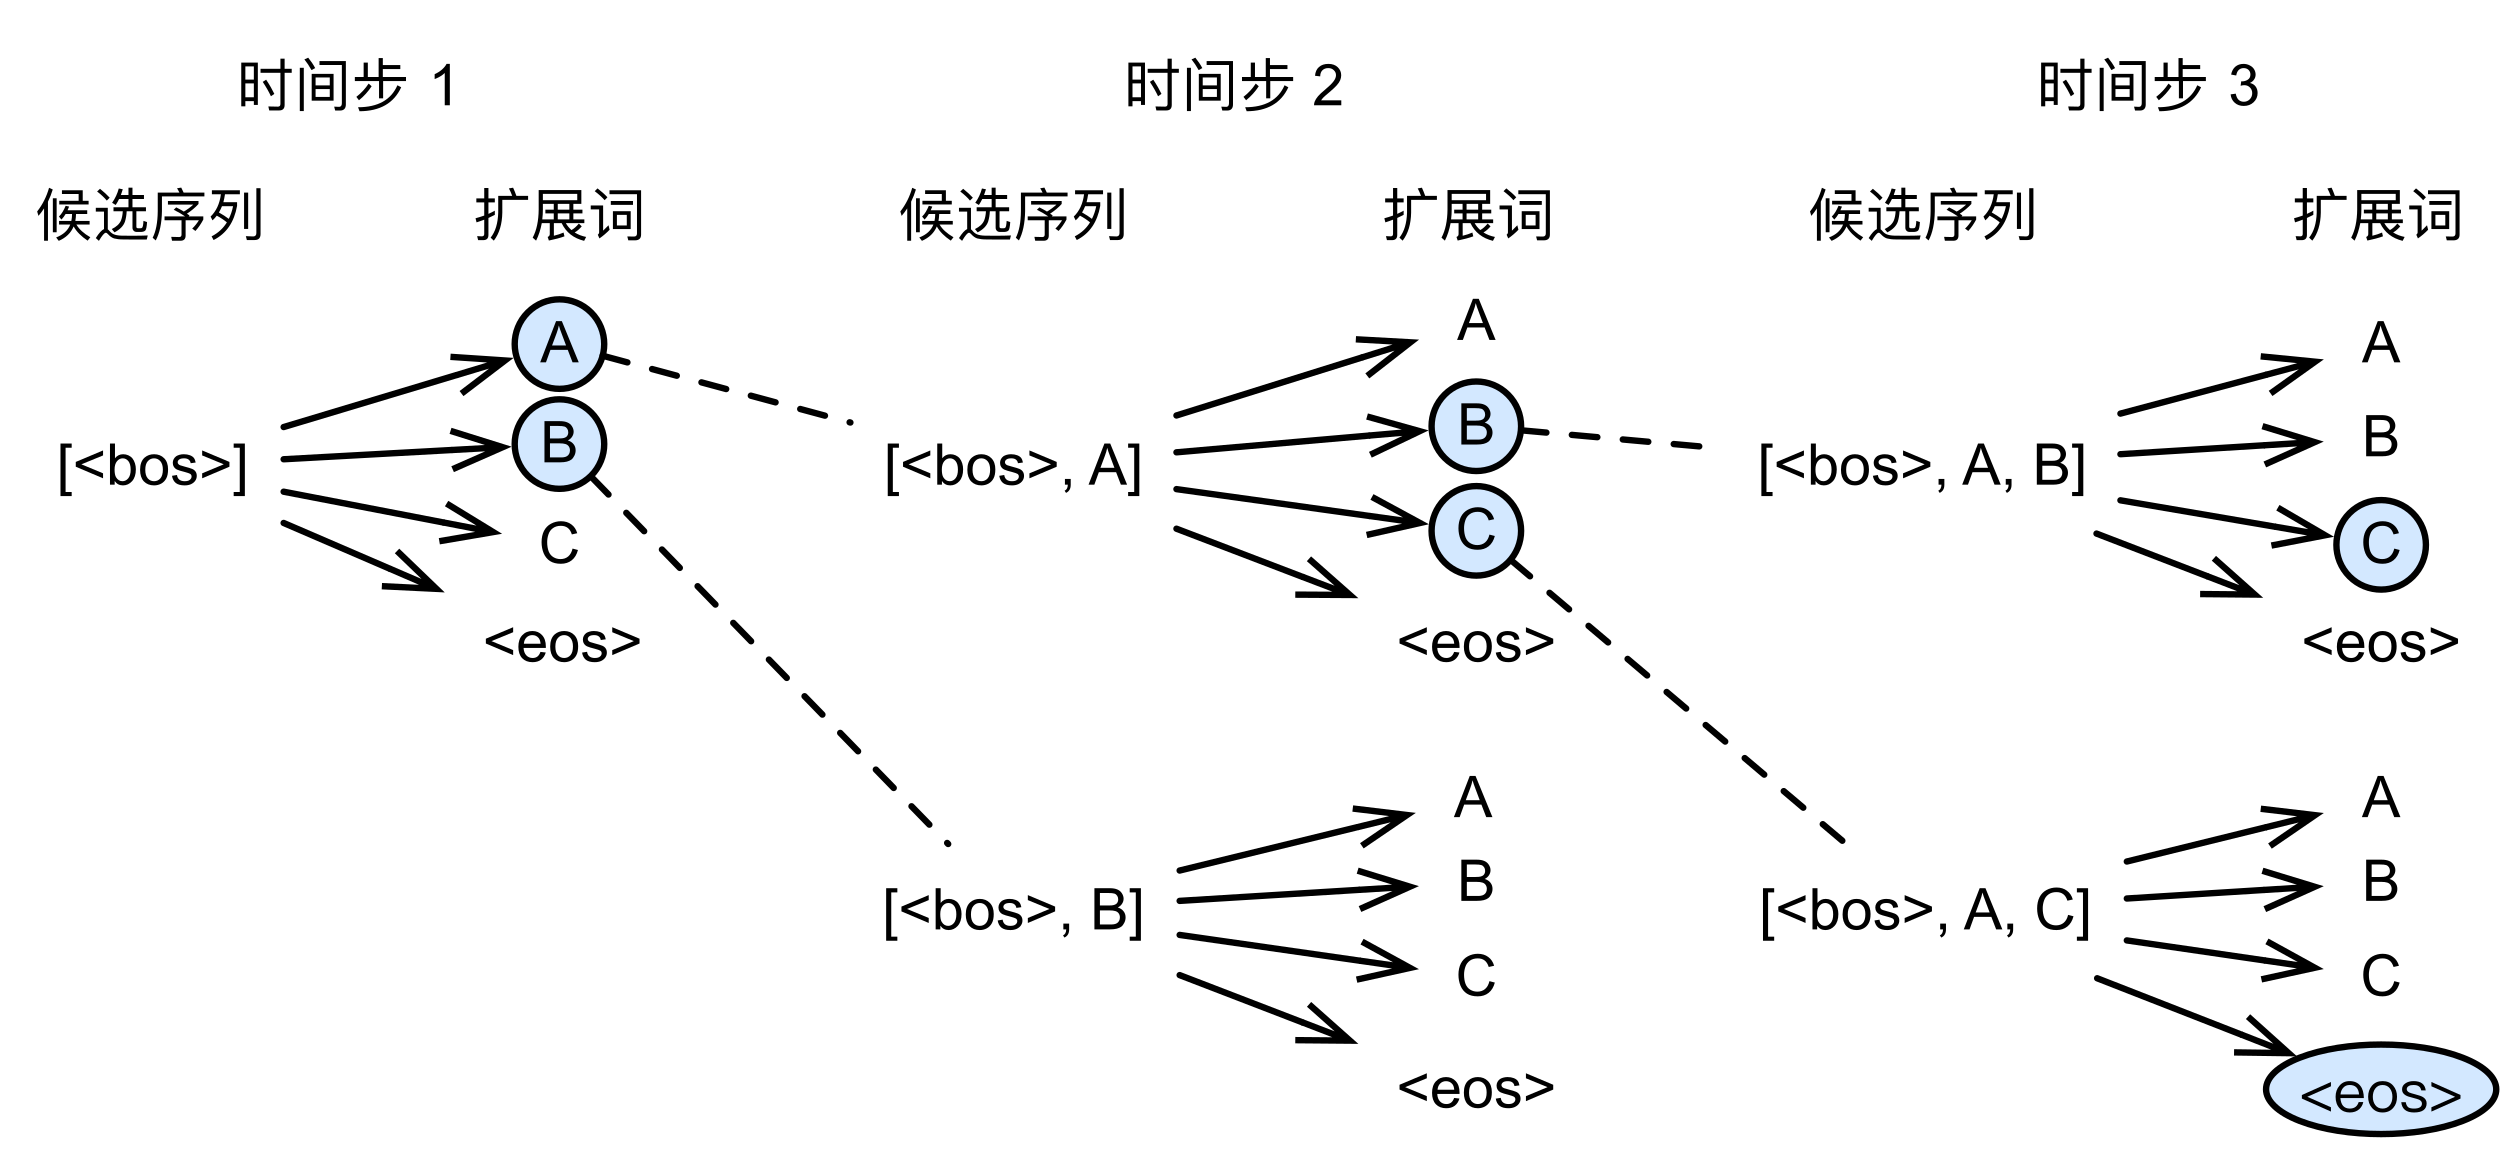 <?xml version="1.0" encoding="UTF-8"?>
<svg xmlns="http://www.w3.org/2000/svg" xmlns:xlink="http://www.w3.org/1999/xlink" width="391pt" height="181pt" viewBox="0 0 391 181" version="1.1">
<defs>
<g>
<symbol overflow="visible" id="glyph0-0">
<path style="stroke:none;" d=""/>
</symbol>
<symbol overflow="visible" id="glyph0-1">
<path style="stroke:none;" d="M 3.328 -6.672 L 0.734 -6.672 L 0.734 0.172 L 1.375 0.172 L 1.375 -0.641 L 2.703 -0.641 L 2.703 -0.047 L 3.328 -0.047 Z M 1.375 -1.25 L 1.375 -3.422 L 2.703 -3.422 L 2.703 -1.25 Z M 1.375 -4.016 L 1.375 -6.078 L 2.703 -6.078 L 2.703 -4.016 Z M 4.625 -4 L 4.094 -3.656 C 4.641 -2.828 5.062 -2.078 5.375 -1.406 L 5.906 -1.781 C 5.609 -2.406 5.188 -3.156 4.625 -4 Z M 6.672 0.812 C 7.234 0.812 7.516 0.516 7.516 -0.047 L 7.516 -5.078 L 8.625 -5.078 L 8.625 -5.703 L 7.516 -5.703 L 7.516 -7.281 L 6.859 -7.281 L 6.859 -5.703 L 3.75 -5.703 L 3.75 -5.078 L 6.859 -5.078 L 6.859 -0.203 C 6.859 0.078 6.719 0.219 6.469 0.219 C 5.984 0.219 5.484 0.203 4.969 0.188 L 5.109 0.812 Z M 6.672 0.812 "/>
</symbol>
<symbol overflow="visible" id="glyph0-2">
<path style="stroke:none;" d="M 2.75 -4.906 L 2.75 -0.719 L 6.172 -0.719 L 6.172 -4.906 Z M 5.578 -1.297 L 3.359 -1.297 L 3.359 -2.531 L 5.578 -2.531 Z M 3.359 -3.109 L 3.359 -4.344 L 5.578 -4.344 L 5.578 -3.109 Z M 7.188 0.828 C 7.781 0.828 8.094 0.5 8.094 -0.125 L 8.094 -6.906 L 3.969 -6.906 L 3.969 -6.297 L 7.469 -6.297 L 7.469 -0.312 C 7.469 0.047 7.312 0.25 7.047 0.25 L 6.266 0.219 L 6.422 0.828 Z M 0.891 -5.859 L 0.891 0.906 L 1.516 0.906 L 1.516 -5.859 Z M 2.203 -7.438 L 1.609 -7.172 C 2 -6.688 2.375 -6.125 2.719 -5.5 L 3.297 -5.812 C 2.984 -6.406 2.609 -6.938 2.203 -7.438 Z M 2.203 -7.438 "/>
</symbol>
<symbol overflow="visible" id="glyph0-3">
<path style="stroke:none;" d="M 4.219 -7.375 L 4.219 -4.422 L 2.531 -4.422 L 2.531 -6.672 L 1.875 -6.672 L 1.875 -4.422 L 0.5 -4.422 L 0.5 -3.781 L 4.281 -3.781 L 4.281 -1.078 L 4.922 -1.078 L 4.922 -3.781 L 8.5 -3.781 L 8.5 -4.422 L 4.875 -4.422 L 4.875 -5.656 L 7.609 -5.656 L 7.609 -6.281 L 4.875 -6.281 L 4.875 -7.375 Z M 7.156 -3.125 C 6.172 -0.844 4.109 0.312 1 0.312 L 1.234 0.938 C 4.438 0.922 6.609 -0.328 7.75 -2.812 Z M 2.656 -3.391 C 2.141 -2.594 1.5 -1.906 0.734 -1.312 L 1.141 -0.781 C 1.922 -1.406 2.578 -2.141 3.125 -2.969 Z M 2.656 -3.391 "/>
</symbol>
<symbol overflow="visible" id="glyph0-4">
<path style="stroke:none;" d=""/>
</symbol>
<symbol overflow="visible" id="glyph0-5">
<path style="stroke:none;" d="M 2.172 -7.359 C 1.781 -5.969 1.156 -4.734 0.312 -3.656 L 0.516 -2.969 C 0.844 -3.344 1.125 -3.719 1.391 -4.141 L 1.391 0.922 L 2 0.922 L 2 -5.188 C 2.297 -5.781 2.547 -6.422 2.75 -7.094 Z M 2.766 -5.719 L 2.766 -0.406 L 3.359 -0.406 L 3.359 -5.719 Z M 3.766 -5.328 L 3.766 -4.75 L 8.359 -4.75 L 8.359 -5.328 L 7.438 -5.328 L 7.438 -6.969 L 4.188 -6.969 L 4.188 -6.391 L 6.797 -6.391 L 6.797 -5.328 Z M 4.766 -3.266 L 5.766 -3.266 L 5.766 -3.172 C 5.766 -2.828 5.719 -2.5 5.656 -2.172 L 3.734 -2.172 L 3.734 -1.609 L 5.484 -1.609 C 5.125 -0.688 4.391 -0.016 3.281 0.406 L 3.688 0.938 C 4.812 0.453 5.594 -0.297 6.016 -1.312 C 6.469 -0.5 7.203 0.234 8.203 0.906 L 8.625 0.375 C 7.594 -0.219 6.875 -0.875 6.453 -1.609 L 8.516 -1.609 L 8.516 -2.172 L 6.281 -2.172 C 6.344 -2.516 6.375 -2.875 6.391 -3.266 L 8.141 -3.266 L 8.141 -3.844 L 5.062 -3.844 C 5.141 -4.031 5.234 -4.234 5.312 -4.422 L 4.766 -4.547 C 4.484 -3.859 4.156 -3.281 3.719 -2.859 L 4.109 -2.391 C 4.344 -2.641 4.578 -2.938 4.766 -3.266 Z M 4.766 -3.266 "/>
</symbol>
<symbol overflow="visible" id="glyph0-6">
<path style="stroke:none;" d="M 1.141 -7.203 L 0.688 -6.781 C 1.328 -6.281 1.844 -5.812 2.203 -5.359 L 2.656 -5.812 C 2.234 -6.266 1.734 -6.734 1.141 -7.203 Z M 6.359 0.734 L 8.453 0.734 L 8.609 0.094 C 8.375 0.109 8.031 0.109 7.594 0.125 C 7.141 0.141 6.703 0.141 6.266 0.141 C 5.578 0.141 4.984 0.141 4.516 0.125 C 3.969 0.109 3.562 0.031 3.281 -0.094 C 3.031 -0.203 2.797 -0.391 2.578 -0.656 C 2.516 -0.734 2.438 -0.812 2.359 -0.859 L 2.359 -4.234 L 0.484 -4.234 L 0.484 -3.641 L 1.766 -3.641 L 1.766 -0.906 C 1.391 -0.734 0.969 -0.266 0.484 0.5 L 0.969 0.938 C 1.469 0.094 1.828 -0.328 2.047 -0.328 C 2.156 -0.328 2.281 -0.25 2.406 -0.094 C 2.688 0.219 3 0.453 3.344 0.562 C 3.703 0.656 4.188 0.719 4.766 0.719 C 5.344 0.734 5.875 0.734 6.359 0.734 Z M 5.594 -7.375 L 5.594 -6.234 L 4.406 -6.234 C 4.516 -6.516 4.609 -6.812 4.703 -7.125 L 4.078 -7.25 C 3.859 -6.438 3.516 -5.703 3.031 -5.016 L 3.594 -4.672 C 3.781 -4.953 3.969 -5.266 4.125 -5.609 L 5.594 -5.609 L 5.594 -4.312 L 3.25 -4.312 L 3.25 -3.688 L 4.703 -3.688 C 4.672 -3.125 4.578 -2.641 4.422 -2.25 C 4.188 -1.703 3.719 -1.266 2.984 -0.906 L 3.406 -0.391 C 4.25 -0.828 4.812 -1.391 5.047 -2.078 C 5.188 -2.531 5.281 -3.062 5.312 -3.688 L 6.219 -3.688 L 6.219 -1.141 C 6.219 -0.938 6.266 -0.781 6.406 -0.641 C 6.516 -0.516 6.688 -0.453 6.922 -0.453 L 7.562 -0.453 C 7.875 -0.469 8.094 -0.547 8.219 -0.672 C 8.359 -0.812 8.453 -1.25 8.5 -2 L 7.938 -2.188 C 7.906 -1.547 7.828 -1.188 7.719 -1.109 C 7.656 -1.047 7.562 -1.031 7.438 -1.031 L 7.109 -1.031 C 6.906 -1.031 6.828 -1.109 6.828 -1.281 L 6.828 -3.688 L 8.328 -3.688 L 8.328 -4.312 L 6.219 -4.312 L 6.219 -5.609 L 8.016 -5.609 L 8.016 -6.234 L 6.219 -6.234 L 6.219 -7.375 Z M 5.594 -7.375 "/>
</symbol>
<symbol overflow="visible" id="glyph0-7">
<path style="stroke:none;" d="M 4.844 -7.391 L 4.188 -7.281 C 4.312 -7.078 4.453 -6.844 4.562 -6.609 L 1.172 -6.609 L 1.172 -3.703 C 1.156 -1.938 0.891 -0.547 0.375 0.453 L 0.859 0.875 C 1.469 -0.266 1.797 -1.797 1.828 -3.703 L 1.828 -6.016 L 8.469 -6.016 L 8.469 -6.609 L 5.219 -6.609 C 5.094 -6.891 4.969 -7.156 4.844 -7.391 Z M 4.062 -4.297 L 3.672 -3.922 C 4.391 -3.562 4.984 -3.219 5.438 -2.891 L 2.234 -2.891 L 2.234 -2.281 L 4.891 -2.281 L 4.891 -0.031 C 4.891 0.219 4.766 0.344 4.516 0.344 C 4.125 0.344 3.703 0.328 3.281 0.312 L 3.406 0.922 L 4.734 0.922 C 5.266 0.922 5.531 0.641 5.531 0.109 L 5.531 -2.281 L 7.609 -2.281 C 7.297 -1.781 6.953 -1.344 6.562 -0.984 L 7.062 -0.609 C 7.516 -1.094 7.922 -1.688 8.297 -2.391 L 8.297 -2.891 L 6.016 -2.891 L 6.141 -3.031 C 6.016 -3.125 5.891 -3.219 5.734 -3.312 C 6.391 -3.734 7 -4.234 7.547 -4.828 L 7.547 -5.297 L 2.766 -5.297 L 2.766 -4.734 L 6.734 -4.734 C 6.281 -4.312 5.781 -3.953 5.25 -3.641 C 4.891 -3.859 4.484 -4.094 4.062 -4.297 Z M 4.062 -4.297 "/>
</symbol>
<symbol overflow="visible" id="glyph0-8">
<path style="stroke:none;" d="M 7.328 0.812 C 7.938 0.812 8.25 0.5 8.25 -0.141 L 8.25 -7.297 L 7.594 -7.297 L 7.594 -0.281 C 7.594 0.062 7.422 0.25 7.094 0.25 C 6.734 0.25 6.359 0.219 5.953 0.203 L 6.109 0.812 Z M 5.672 -6.609 L 5.672 -0.922 L 6.312 -0.922 L 6.312 -6.609 Z M 0.641 -6.969 L 0.641 -6.344 L 2.047 -6.344 C 1.859 -4.859 1.312 -3.703 0.438 -2.859 L 0.734 -2.266 C 0.984 -2.484 1.203 -2.734 1.406 -3 C 2 -2.688 2.531 -2.328 2.984 -1.953 C 2.406 -1.016 1.609 -0.281 0.594 0.234 L 0.906 0.812 C 2.906 -0.203 4.125 -1.984 4.578 -4.531 L 4.578 -5.109 L 2.438 -5.109 C 2.531 -5.484 2.625 -5.906 2.688 -6.344 L 5.016 -6.344 L 5.016 -6.969 Z M 1.734 -3.5 C 1.922 -3.812 2.078 -4.125 2.219 -4.484 L 3.953 -4.484 C 3.812 -3.766 3.578 -3.094 3.281 -2.5 C 2.828 -2.844 2.328 -3.172 1.734 -3.5 Z M 1.734 -3.5 "/>
</symbol>
<symbol overflow="visible" id="glyph0-9">
<path style="stroke:none;" d="M 3.391 -3.781 C 3.062 -3.594 2.734 -3.438 2.391 -3.281 L 2.391 -5.078 L 3.391 -5.078 L 3.391 -5.703 L 2.391 -5.703 L 2.391 -7.328 L 1.734 -7.328 L 1.734 -5.703 L 0.5 -5.703 L 0.5 -5.078 L 1.734 -5.078 L 1.734 -3.016 C 1.281 -2.859 0.844 -2.719 0.375 -2.594 L 0.531 -1.953 C 0.938 -2.078 1.328 -2.219 1.734 -2.375 L 1.734 -0.141 C 1.734 0.109 1.609 0.234 1.359 0.234 C 1.125 0.234 0.875 0.219 0.625 0.203 L 0.781 0.828 L 1.578 0.828 C 2.109 0.828 2.391 0.562 2.391 0.016 L 2.391 -2.641 C 2.734 -2.797 3.062 -2.953 3.391 -3.125 Z M 6.25 -7.375 L 5.594 -7.266 C 5.781 -6.922 5.953 -6.531 6.109 -6.094 L 3.922 -6.094 L 3.922 -3.484 C 3.875 -1.812 3.484 -0.5 2.734 0.438 L 3.234 0.906 C 4.094 -0.203 4.531 -1.672 4.562 -3.484 L 4.562 -5.469 L 8.594 -5.469 L 8.594 -6.094 L 6.766 -6.094 C 6.594 -6.578 6.422 -7 6.25 -7.375 Z M 6.25 -7.375 "/>
</symbol>
<symbol overflow="visible" id="glyph0-10">
<path style="stroke:none;" d="M 2.297 -3.938 L 2.297 -3.359 L 3.609 -3.359 L 3.609 -2.422 L 1.812 -2.422 C 1.875 -2.906 1.906 -3.422 1.906 -3.953 L 1.906 -4.844 L 3.609 -4.844 L 3.609 -3.938 Z M 1.734 -1.828 L 2.984 -1.828 L 2.984 -0.125 C 2.984 0.094 2.875 0.25 2.656 0.328 L 2.844 0.891 C 3.781 0.703 4.594 0.484 5.281 0.234 L 5.141 -0.359 C 4.719 -0.172 4.219 0 3.625 0.141 L 3.625 -1.828 L 4.844 -1.828 C 5.531 -0.391 6.703 0.531 8.359 0.938 L 8.672 0.328 C 7.984 0.188 7.391 -0.047 6.875 -0.375 C 7.297 -0.609 7.656 -0.938 7.984 -1.328 L 7.531 -1.766 C 7.156 -1.312 6.781 -0.969 6.375 -0.75 C 6.031 -1.062 5.734 -1.406 5.5 -1.828 L 8.391 -1.828 L 8.391 -2.422 L 6.672 -2.422 L 6.672 -3.359 L 8.094 -3.359 L 8.094 -3.938 L 6.672 -3.938 L 6.672 -4.844 L 7.922 -4.844 L 7.922 -7 L 1.25 -7 L 1.25 -3.953 C 1.234 -2.172 0.922 -0.703 0.312 0.438 L 0.844 0.906 C 1.25 0.094 1.547 -0.812 1.734 -1.828 Z M 6.047 -4.844 L 6.047 -3.938 L 4.234 -3.938 L 4.234 -4.844 Z M 4.234 -2.422 L 4.234 -3.359 L 6.047 -3.359 L 6.047 -2.422 Z M 7.281 -6.406 L 7.281 -5.422 L 1.906 -5.422 L 1.906 -6.406 Z M 7.281 -6.406 "/>
</symbol>
<symbol overflow="visible" id="glyph0-11">
<path style="stroke:none;" d="M 7.312 0.859 C 7.938 0.859 8.266 0.562 8.266 -0.031 L 8.266 -6.969 L 3.328 -6.969 L 3.328 -6.359 L 7.625 -6.359 L 7.625 -0.219 C 7.625 0.094 7.469 0.266 7.172 0.266 L 6.109 0.25 L 6.266 0.859 Z M 3.531 -5.297 L 3.531 -4.688 L 7 -4.688 L 7 -5.297 Z M 3.859 -3.703 L 3.859 -0.906 L 6.641 -0.906 L 6.641 -3.703 Z M 6.031 -1.469 L 4.484 -1.469 L 4.484 -3.125 L 6.031 -3.125 Z M 1.453 -7.266 L 1.016 -6.828 C 1.656 -6.344 2.172 -5.875 2.562 -5.422 L 3 -5.875 C 2.578 -6.344 2.062 -6.797 1.453 -7.266 Z M 0.391 -4.594 L 0.391 -3.984 L 1.703 -3.984 L 1.703 -0.391 C 1.703 -0.25 1.625 -0.125 1.5 -0.016 L 1.75 0.562 C 2.312 0.172 2.844 -0.281 3.344 -0.797 L 3.172 -1.5 C 2.859 -1.172 2.578 -0.906 2.328 -0.656 L 2.328 -4.594 Z M 0.391 -4.594 "/>
</symbol>
<symbol overflow="visible" id="glyph0-12">
<path style="stroke:none;" d="M 5 -4.641 L 0.453 -2.609 L 0.453 -2.047 L 5 -0.016 L 5 -0.688 L 1.297 -2.328 L 5 -3.969 Z M 5 -4.641 "/>
</symbol>
<symbol overflow="visible" id="glyph0-13">
<path style="stroke:none;" d="M 2.469 -4.781 C 1.797 -4.781 1.266 -4.531 0.875 -4.047 C 0.484 -3.594 0.281 -3.016 0.281 -2.328 C 0.281 -1.578 0.484 -0.984 0.906 -0.531 C 1.297 -0.094 1.844 0.125 2.5 0.125 C 3.109 0.125 3.594 -0.047 3.984 -0.391 C 4.297 -0.688 4.516 -1.047 4.609 -1.5 L 3.891 -1.5 C 3.781 -1.172 3.625 -0.922 3.422 -0.766 C 3.188 -0.578 2.875 -0.484 2.5 -0.484 C 2.062 -0.484 1.703 -0.625 1.453 -0.906 C 1.203 -1.203 1.078 -1.609 1.031 -2.125 L 4.703 -2.125 C 4.688 -2.938 4.516 -3.578 4.172 -4.016 C 3.781 -4.531 3.219 -4.781 2.469 -4.781 Z M 2.5 -4.172 C 3.375 -4.172 3.875 -3.688 3.953 -2.688 L 1.047 -2.688 C 1.094 -3.141 1.234 -3.5 1.5 -3.766 C 1.75 -4.047 2.078 -4.172 2.5 -4.172 Z M 2.5 -4.172 "/>
</symbol>
<symbol overflow="visible" id="glyph0-14">
<path style="stroke:none;" d="M 2.641 -4.781 C 1.938 -4.781 1.391 -4.547 0.969 -4.062 C 0.578 -3.594 0.375 -3.031 0.375 -2.328 C 0.375 -1.625 0.578 -1.047 0.969 -0.609 C 1.391 -0.109 1.938 0.125 2.641 0.125 C 3.328 0.125 3.891 -0.109 4.312 -0.609 C 4.703 -1.047 4.891 -1.625 4.891 -2.328 C 4.891 -3.031 4.703 -3.594 4.297 -4.062 C 3.891 -4.547 3.328 -4.781 2.641 -4.781 Z M 2.641 -4.172 C 3.125 -4.172 3.516 -3.984 3.797 -3.609 C 4.047 -3.266 4.172 -2.844 4.172 -2.328 C 4.172 -1.812 4.047 -1.391 3.797 -1.047 C 3.516 -0.672 3.125 -0.484 2.641 -0.484 C 2.141 -0.484 1.75 -0.672 1.484 -1.047 C 1.234 -1.391 1.109 -1.812 1.109 -2.328 C 1.109 -2.844 1.234 -3.266 1.484 -3.609 C 1.75 -3.984 2.141 -4.172 2.641 -4.172 Z M 2.641 -4.172 "/>
</symbol>
<symbol overflow="visible" id="glyph0-15">
<path style="stroke:none;" d="M 2.203 -4.781 C 1.688 -4.781 1.25 -4.656 0.922 -4.422 C 0.578 -4.188 0.406 -3.891 0.406 -3.484 C 0.406 -3.094 0.578 -2.797 0.938 -2.578 C 1.156 -2.438 1.531 -2.297 2.094 -2.172 C 2.594 -2.047 2.922 -1.938 3.078 -1.875 C 3.359 -1.734 3.516 -1.531 3.516 -1.266 C 3.516 -0.75 3.094 -0.484 2.266 -0.484 C 1.875 -0.484 1.578 -0.547 1.375 -0.688 C 1.172 -0.859 1.047 -1.109 0.984 -1.484 L 0.281 -1.484 C 0.391 -0.406 1.062 0.125 2.281 0.125 C 3.594 0.125 4.25 -0.359 4.25 -1.312 C 4.25 -1.719 4.062 -2.031 3.703 -2.266 C 3.453 -2.422 3.062 -2.562 2.5 -2.703 C 2.031 -2.828 1.703 -2.922 1.531 -3 C 1.266 -3.141 1.141 -3.312 1.141 -3.516 C 1.141 -3.719 1.234 -3.875 1.438 -4 C 1.625 -4.125 1.875 -4.172 2.203 -4.172 C 2.562 -4.172 2.859 -4.109 3.047 -3.953 C 3.234 -3.828 3.344 -3.625 3.406 -3.328 L 4.109 -3.328 C 3.984 -4.297 3.359 -4.781 2.203 -4.781 Z M 2.203 -4.781 "/>
</symbol>
<symbol overflow="visible" id="glyph0-16">
<path style="stroke:none;" d="M 0.453 -4.641 L 0.453 -3.969 L 4.156 -2.328 L 0.453 -0.688 L 0.453 -0.016 L 5 -2.047 L 5 -2.609 Z M 0.453 -4.641 "/>
</symbol>
<symbol overflow="visible" id="glyph1-0">
<path style="stroke:none;" d="M 1.125 0 L 1.125 -5.625 L 5.625 -5.625 L 5.625 0 Z M 1.266 -0.141 L 5.484 -0.141 L 5.484 -5.484 L 1.266 -5.484 Z M 1.266 -0.141 "/>
</symbol>
<symbol overflow="visible" id="glyph1-1">
<path style="stroke:none;" d="M 3.359 0 L 2.562 0 L 2.562 -5.047 C 2.375 -4.859 2.125 -4.672 1.812 -4.484 C 1.5 -4.305 1.223 -4.176 0.984 -4.094 L 0.984 -4.859 C 1.422 -5.055 1.805 -5.301 2.141 -5.594 C 2.473 -5.895 2.707 -6.188 2.844 -6.469 L 3.359 -6.469 Z M 3.359 0 "/>
</symbol>
<symbol overflow="visible" id="glyph1-2">
<path style="stroke:none;" d="M 0.609 1.781 L 0.609 -6.438 L 2.359 -6.438 L 2.359 -5.781 L 1.406 -5.781 L 1.406 1.141 L 2.359 1.141 L 2.359 1.781 Z M 0.609 1.781 "/>
</symbol>
<symbol overflow="visible" id="glyph1-3">
<path style="stroke:none;" d="M 0.5 -2.812 L 0.5 -3.562 L 4.766 -5.359 L 4.766 -4.578 L 1.375 -3.188 L 4.766 -1.781 L 4.766 -1 Z M 0.5 -2.812 "/>
</symbol>
<symbol overflow="visible" id="glyph1-4">
<path style="stroke:none;" d="M 1.328 0 L 0.594 0 L 0.594 -6.438 L 1.375 -6.438 L 1.375 -4.141 C 1.707 -4.555 2.133 -4.766 2.656 -4.766 C 2.945 -4.766 3.219 -4.707 3.469 -4.594 C 3.727 -4.477 3.941 -4.316 4.109 -4.109 C 4.273 -3.898 4.406 -3.645 4.5 -3.344 C 4.594 -3.051 4.641 -2.738 4.641 -2.406 C 4.641 -1.602 4.441 -0.984 4.047 -0.547 C 3.648 -0.109 3.176 0.109 2.625 0.109 C 2.07 0.109 1.641 -0.117 1.328 -0.578 Z M 1.312 -2.375 C 1.312 -1.812 1.391 -1.406 1.547 -1.156 C 1.797 -0.75 2.129 -0.547 2.547 -0.547 C 2.898 -0.547 3.203 -0.695 3.453 -1 C 3.703 -1.301 3.828 -1.75 3.828 -2.344 C 3.828 -2.945 3.707 -3.395 3.469 -3.688 C 3.227 -3.977 2.938 -4.125 2.594 -4.125 C 2.238 -4.125 1.938 -3.973 1.688 -3.672 C 1.438 -3.367 1.312 -2.938 1.312 -2.375 Z M 1.312 -2.375 "/>
</symbol>
<symbol overflow="visible" id="glyph1-5">
<path style="stroke:none;" d="M 0.297 -2.328 C 0.297 -3.191 0.535 -3.832 1.016 -4.25 C 1.422 -4.594 1.91 -4.766 2.484 -4.766 C 3.129 -4.766 3.656 -4.555 4.062 -4.141 C 4.469 -3.723 4.672 -3.145 4.672 -2.406 C 4.672 -1.801 4.578 -1.328 4.391 -0.984 C 4.211 -0.641 3.953 -0.367 3.609 -0.172 C 3.266 0.016 2.891 0.109 2.484 0.109 C 1.828 0.109 1.297 -0.098 0.891 -0.516 C 0.492 -0.941 0.297 -1.547 0.297 -2.328 Z M 1.109 -2.328 C 1.109 -1.734 1.238 -1.285 1.5 -0.984 C 1.758 -0.691 2.086 -0.547 2.484 -0.547 C 2.879 -0.547 3.207 -0.691 3.469 -0.984 C 3.727 -1.285 3.859 -1.742 3.859 -2.359 C 3.859 -2.93 3.727 -3.367 3.469 -3.672 C 3.207 -3.973 2.879 -4.125 2.484 -4.125 C 2.086 -4.125 1.758 -3.973 1.5 -3.672 C 1.238 -3.379 1.109 -2.93 1.109 -2.328 Z M 1.109 -2.328 "/>
</symbol>
<symbol overflow="visible" id="glyph1-6">
<path style="stroke:none;" d="M 0.281 -1.391 L 1.062 -1.516 C 1.102 -1.203 1.223 -0.961 1.422 -0.797 C 1.629 -0.629 1.91 -0.547 2.266 -0.547 C 2.629 -0.547 2.898 -0.617 3.078 -0.766 C 3.254 -0.91 3.344 -1.082 3.344 -1.281 C 3.344 -1.469 3.266 -1.609 3.109 -1.703 C 2.992 -1.773 2.723 -1.867 2.297 -1.984 C 1.711 -2.129 1.305 -2.254 1.078 -2.359 C 0.859 -2.461 0.691 -2.609 0.578 -2.797 C 0.461 -2.984 0.406 -3.191 0.406 -3.422 C 0.406 -3.629 0.453 -3.82 0.547 -4 C 0.641 -4.176 0.77 -4.328 0.938 -4.453 C 1.062 -4.535 1.227 -4.609 1.438 -4.672 C 1.656 -4.734 1.883 -4.766 2.125 -4.766 C 2.488 -4.766 2.805 -4.711 3.078 -4.609 C 3.359 -4.504 3.566 -4.363 3.703 -4.188 C 3.836 -4.008 3.93 -3.77 3.984 -3.469 L 3.203 -3.359 C 3.172 -3.598 3.066 -3.785 2.891 -3.922 C 2.723 -4.055 2.488 -4.125 2.188 -4.125 C 1.82 -4.125 1.562 -4.062 1.406 -3.938 C 1.25 -3.82 1.172 -3.68 1.172 -3.516 C 1.172 -3.41 1.203 -3.32 1.266 -3.25 C 1.328 -3.156 1.43 -3.082 1.578 -3.031 C 1.648 -3 1.879 -2.93 2.266 -2.828 C 2.828 -2.68 3.219 -2.562 3.438 -2.469 C 3.664 -2.375 3.844 -2.234 3.969 -2.047 C 4.094 -1.867 4.156 -1.645 4.156 -1.375 C 4.156 -1.102 4.078 -0.852 3.922 -0.625 C 3.766 -0.395 3.539 -0.211 3.25 -0.078 C 2.969 0.047 2.641 0.109 2.266 0.109 C 1.66 0.109 1.195 -0.016 0.875 -0.266 C 0.562 -0.523 0.363 -0.898 0.281 -1.391 Z M 0.281 -1.391 "/>
</symbol>
<symbol overflow="visible" id="glyph1-7">
<path style="stroke:none;" d="M 4.766 -2.812 L 0.5 -1 L 0.5 -1.781 L 3.875 -3.188 L 0.5 -4.578 L 0.5 -5.359 L 4.766 -3.562 Z M 4.766 -2.812 "/>
</symbol>
<symbol overflow="visible" id="glyph1-8">
<path style="stroke:none;" d="M 1.922 1.781 L 0.172 1.781 L 0.172 1.141 L 1.125 1.141 L 1.125 -5.781 L 0.172 -5.781 L 0.172 -6.438 L 1.922 -6.438 Z M 1.922 1.781 "/>
</symbol>
<symbol overflow="visible" id="glyph1-9">
<path style="stroke:none;" d="M -0.016 0 L 2.469 -6.438 L 3.375 -6.438 L 6.016 0 L 5.047 0 L 4.297 -1.953 L 1.594 -1.953 L 0.891 0 Z M 1.844 -2.641 L 4.031 -2.641 L 3.359 -4.438 C 3.148 -4.977 3 -5.422 2.906 -5.766 C 2.82 -5.348 2.703 -4.938 2.547 -4.531 Z M 1.844 -2.641 "/>
</symbol>
<symbol overflow="visible" id="glyph1-10">
<path style="stroke:none;" d="M 5.297 -2.266 L 6.141 -2.047 C 5.961 -1.348 5.641 -0.812 5.172 -0.438 C 4.711 -0.07 4.145 0.109 3.469 0.109 C 2.781 0.109 2.219 -0.031 1.781 -0.312 C 1.344 -0.594 1.008 -1 0.781 -1.531 C 0.562 -2.07 0.453 -2.648 0.453 -3.266 C 0.453 -3.941 0.578 -4.531 0.828 -5.031 C 1.086 -5.531 1.453 -5.906 1.922 -6.156 C 2.398 -6.414 2.922 -6.547 3.484 -6.547 C 4.129 -6.547 4.672 -6.379 5.109 -6.047 C 5.555 -5.723 5.863 -5.266 6.031 -4.672 L 5.188 -4.484 C 5.039 -4.953 4.828 -5.289 4.547 -5.5 C 4.266 -5.719 3.906 -5.828 3.469 -5.828 C 2.977 -5.828 2.566 -5.707 2.234 -5.469 C 1.898 -5.227 1.664 -4.906 1.531 -4.5 C 1.395 -4.102 1.328 -3.695 1.328 -3.281 C 1.328 -2.727 1.406 -2.242 1.562 -1.828 C 1.727 -1.422 1.977 -1.117 2.312 -0.922 C 2.645 -0.723 3.008 -0.625 3.406 -0.625 C 3.883 -0.625 4.285 -0.758 4.609 -1.031 C 4.941 -1.312 5.172 -1.723 5.297 -2.266 Z M 5.297 -2.266 "/>
</symbol>
<symbol overflow="visible" id="glyph1-11">
<path style="stroke:none;" d="M 3.781 -1.5 L 4.609 -1.406 C 4.473 -0.926 4.227 -0.551 3.875 -0.281 C 3.531 -0.02 3.086 0.109 2.547 0.109 C 1.867 0.109 1.328 -0.098 0.922 -0.516 C 0.523 -0.941 0.328 -1.535 0.328 -2.297 C 0.328 -3.078 0.531 -3.68 0.938 -4.109 C 1.344 -4.547 1.867 -4.766 2.516 -4.766 C 3.141 -4.766 3.645 -4.551 4.031 -4.125 C 4.426 -3.707 4.625 -3.113 4.625 -2.344 C 4.625 -2.289 4.625 -2.219 4.625 -2.125 L 1.141 -2.125 C 1.172 -1.613 1.316 -1.223 1.578 -0.953 C 1.836 -0.68 2.164 -0.547 2.562 -0.547 C 2.852 -0.547 3.098 -0.617 3.297 -0.766 C 3.504 -0.922 3.664 -1.164 3.781 -1.5 Z M 1.188 -2.781 L 3.797 -2.781 C 3.766 -3.176 3.664 -3.473 3.5 -3.672 C 3.25 -3.973 2.922 -4.125 2.516 -4.125 C 2.148 -4.125 1.844 -4 1.594 -3.75 C 1.352 -3.508 1.219 -3.188 1.188 -2.781 Z M 1.188 -2.781 "/>
</symbol>
<symbol overflow="visible" id="glyph1-12">
<path style="stroke:none;" d="M 0.797 0 L 0.797 -0.906 L 1.703 -0.906 L 1.703 0 C 1.703 0.332 1.641 0.598 1.516 0.797 C 1.398 1.004 1.219 1.164 0.969 1.281 L 0.75 0.938 C 0.914 0.863 1.035 0.754 1.109 0.609 C 1.191 0.473 1.238 0.27 1.25 0 Z M 0.797 0 "/>
</symbol>
<symbol overflow="visible" id="glyph1-13">
<path style="stroke:none;" d=""/>
</symbol>
<symbol overflow="visible" id="glyph1-14">
<path style="stroke:none;" d="M 0.656 0 L 0.656 -6.438 L 3.078 -6.438 C 3.566 -6.438 3.957 -6.367 4.25 -6.234 C 4.551 -6.109 4.785 -5.91 4.953 -5.641 C 5.129 -5.367 5.219 -5.086 5.219 -4.797 C 5.219 -4.516 5.141 -4.254 4.984 -4.016 C 4.836 -3.773 4.613 -3.578 4.312 -3.422 C 4.695 -3.305 4.992 -3.113 5.203 -2.844 C 5.422 -2.57 5.531 -2.25 5.531 -1.875 C 5.531 -1.57 5.461 -1.289 5.328 -1.031 C 5.203 -0.77 5.047 -0.566 4.859 -0.422 C 4.672 -0.285 4.438 -0.18 4.156 -0.109 C 3.875 -0.035 3.523 0 3.109 0 Z M 1.516 -3.734 L 2.906 -3.734 C 3.281 -3.734 3.551 -3.758 3.719 -3.812 C 3.938 -3.875 4.098 -3.977 4.203 -4.125 C 4.316 -4.281 4.375 -4.469 4.375 -4.688 C 4.375 -4.906 4.32 -5.094 4.219 -5.25 C 4.113 -5.414 3.969 -5.531 3.781 -5.594 C 3.594 -5.656 3.266 -5.688 2.797 -5.688 L 1.516 -5.688 Z M 1.516 -0.766 L 3.109 -0.766 C 3.391 -0.766 3.586 -0.773 3.703 -0.797 C 3.891 -0.828 4.051 -0.883 4.188 -0.969 C 4.32 -1.051 4.43 -1.172 4.516 -1.328 C 4.598 -1.484 4.641 -1.664 4.641 -1.875 C 4.641 -2.113 4.578 -2.32 4.453 -2.5 C 4.328 -2.676 4.156 -2.797 3.938 -2.859 C 3.719 -2.93 3.406 -2.969 3 -2.969 L 1.516 -2.969 Z M 1.516 -0.766 "/>
</symbol>
<symbol overflow="visible" id="glyph1-15">
<path style="stroke:none;" d="M 4.531 -0.766 L 4.531 0 L 0.266 0 C 0.266 -0.188 0.297 -0.367 0.359 -0.547 C 0.473 -0.836 0.648 -1.125 0.891 -1.406 C 1.129 -1.688 1.473 -2.008 1.922 -2.375 C 2.617 -2.957 3.086 -3.414 3.328 -3.75 C 3.578 -4.082 3.703 -4.398 3.703 -4.703 C 3.703 -5.016 3.586 -5.273 3.359 -5.484 C 3.141 -5.703 2.852 -5.812 2.5 -5.812 C 2.113 -5.812 1.805 -5.695 1.578 -5.469 C 1.348 -5.238 1.234 -4.922 1.234 -4.516 L 0.422 -4.609 C 0.473 -5.211 0.68 -5.672 1.047 -5.984 C 1.41 -6.305 1.898 -6.469 2.516 -6.469 C 3.129 -6.469 3.613 -6.297 3.969 -5.953 C 4.332 -5.609 4.516 -5.188 4.516 -4.688 C 4.516 -4.426 4.461 -4.172 4.359 -3.922 C 4.254 -3.672 4.078 -3.406 3.828 -3.125 C 3.586 -2.852 3.188 -2.477 2.625 -2 C 2.145 -1.602 1.836 -1.332 1.703 -1.188 C 1.566 -1.039 1.457 -0.898 1.375 -0.766 Z M 4.531 -0.766 "/>
</symbol>
<symbol overflow="visible" id="glyph1-16">
<path style="stroke:none;" d="M 0.375 -1.703 L 1.172 -1.812 C 1.266 -1.363 1.414 -1.039 1.625 -0.844 C 1.844 -0.645 2.113 -0.547 2.438 -0.547 C 2.801 -0.547 3.109 -0.672 3.359 -0.922 C 3.617 -1.18 3.75 -1.504 3.75 -1.891 C 3.75 -2.254 3.629 -2.551 3.391 -2.781 C 3.16 -3.02 2.863 -3.141 2.5 -3.141 C 2.344 -3.141 2.156 -3.109 1.938 -3.047 L 2.031 -3.75 C 2.082 -3.738 2.125 -3.734 2.156 -3.734 C 2.488 -3.734 2.789 -3.82 3.062 -4 C 3.332 -4.176 3.469 -4.445 3.469 -4.812 C 3.469 -5.102 3.367 -5.344 3.172 -5.531 C 2.973 -5.719 2.719 -5.812 2.406 -5.812 C 2.102 -5.812 1.848 -5.711 1.641 -5.516 C 1.441 -5.328 1.312 -5.039 1.25 -4.656 L 0.453 -4.797 C 0.555 -5.328 0.773 -5.738 1.109 -6.031 C 1.453 -6.32 1.879 -6.469 2.391 -6.469 C 2.742 -6.469 3.066 -6.391 3.359 -6.234 C 3.66 -6.086 3.891 -5.883 4.047 -5.625 C 4.203 -5.363 4.281 -5.086 4.281 -4.797 C 4.281 -4.516 4.203 -4.258 4.047 -4.031 C 3.898 -3.801 3.68 -3.617 3.391 -3.484 C 3.773 -3.398 4.07 -3.219 4.281 -2.938 C 4.488 -2.664 4.594 -2.32 4.594 -1.906 C 4.594 -1.344 4.383 -0.863 3.969 -0.469 C 3.562 -0.082 3.047 0.109 2.422 0.109 C 1.859 0.109 1.391 -0.055 1.016 -0.391 C 0.641 -0.723 0.426 -1.16 0.375 -1.703 Z M 0.375 -1.703 "/>
</symbol>
</g>
</defs>
<g id="surface1">
<rect x="0" y="0" width="391" height="181" style="fill:rgb(100%,100%,100%);fill-opacity:1;stroke:none;"/>
<rect x="0" y="0" width="391" height="181" style="fill:rgb(100%,100%,100%);fill-opacity:1;stroke:none;"/>
<g style="fill:rgb(0%,0%,0%);fill-opacity:1;">
  <use xlink:href="#glyph0-1" x="36.999" y="16.461"/>
  <use xlink:href="#glyph0-2" x="45.999" y="16.461"/>
  <use xlink:href="#glyph0-3" x="54.999" y="16.461"/>
  <use xlink:href="#glyph0-4" x="63.999" y="16.461"/>
</g>
<g style="fill:rgb(0%,0%,0%);fill-opacity:1;">
  <use xlink:href="#glyph1-1" x="66.996" y="16.461"/>
</g>
<g style="fill:rgb(0%,0%,0%);fill-opacity:1;">
  <use xlink:href="#glyph1-2" x="8.851" y="75.807"/>
</g>
<g style="fill:rgb(0%,0%,0%);fill-opacity:1;">
  <use xlink:href="#glyph1-3" x="11.351" y="75.807"/>
  <use xlink:href="#glyph1-4" x="16.607" y="75.807"/>
</g>
<g style="fill:rgb(0%,0%,0%);fill-opacity:1;">
  <use xlink:href="#glyph1-5" x="21.613" y="75.807"/>
</g>
<g style="fill:rgb(0%,0%,0%);fill-opacity:1;">
  <use xlink:href="#glyph1-6" x="26.618" y="75.807"/>
  <use xlink:href="#glyph1-7" x="31.118" y="75.807"/>
  <use xlink:href="#glyph1-8" x="36.374" y="75.807"/>
</g>
<path style="fill-rule:nonzero;fill:rgb(82.469%,90.846%,100%);fill-opacity:1;stroke-width:1;stroke-linecap:round;stroke-linejoin:round;stroke:rgb(0%,0%,0%);stroke-opacity:1;stroke-miterlimit:10;" d="M 193.449 261.867 C 196.184 264.598 196.184 269.031 193.449 271.766 C 190.715 274.5 186.285 274.5 183.551 271.766 C 180.816 269.031 180.816 264.598 183.551 261.867 C 186.285 259.133 190.715 259.133 193.449 261.867 " transform="matrix(1,0,0,1,-101,-213)"/>
<g style="fill:rgb(0%,0%,0%);fill-opacity:1;">
  <use xlink:href="#glyph1-9" x="84.499" y="56.668"/>
</g>
<g style="fill:rgb(0%,0%,0%);fill-opacity:1;">
  <use xlink:href="#glyph1-10" x="84.25" y="88.066"/>
</g>
<g style="fill:rgb(0%,0%,0%);fill-opacity:1;">
  <use xlink:href="#glyph1-3" x="75.489" y="103.457"/>
  <use xlink:href="#glyph1-11" x="80.745" y="103.457"/>
</g>
<g style="fill:rgb(0%,0%,0%);fill-opacity:1;">
  <use xlink:href="#glyph1-5" x="85.751" y="103.457"/>
</g>
<g style="fill:rgb(0%,0%,0%);fill-opacity:1;">
  <use xlink:href="#glyph1-6" x="90.756" y="103.457"/>
  <use xlink:href="#glyph1-7" x="95.256" y="103.457"/>
</g>
<path style="fill:none;stroke-width:1;stroke-linecap:round;stroke-linejoin:round;stroke:rgb(0%,0%,0%);stroke-opacity:1;stroke-miterlimit:10;" d="M 145.363 279.789 L 172.316 271.684 " transform="matrix(1,0,0,1,-101,-213)"/>
<path style="fill:none;stroke-width:1;stroke-linecap:butt;stroke-linejoin:miter;stroke:rgb(0%,0%,0%);stroke-opacity:1;stroke-miterlimit:10;" d="M 179.977 269.379 L 172.316 271.684 M 171.449 268.809 L 179.977 269.379 L 173.18 274.555 " transform="matrix(1,0,0,1,-101,-213)"/>
<path style="fill:none;stroke-width:1;stroke-linecap:round;stroke-linejoin:round;stroke:rgb(0%,0%,0%);stroke-opacity:1;stroke-miterlimit:10;" d="M 145.363 284.828 L 171.625 283.383 " transform="matrix(1,0,0,1,-101,-213)"/>
<path style="fill:none;stroke-width:1;stroke-linecap:butt;stroke-linejoin:miter;stroke:rgb(0%,0%,0%);stroke-opacity:1;stroke-miterlimit:10;" d="M 179.613 282.941 L 171.625 283.383 M 171.461 280.387 L 179.613 282.941 L 171.789 286.379 " transform="matrix(1,0,0,1,-101,-213)"/>
<path style="fill:none;stroke-width:1;stroke-linecap:round;stroke-linejoin:round;stroke:rgb(0%,0%,0%);stroke-opacity:1;stroke-miterlimit:10;" d="M 145.363 289.902 L 170.277 294.703 " transform="matrix(1,0,0,1,-101,-213)"/>
<path style="fill:none;stroke-width:1;stroke-linecap:butt;stroke-linejoin:miter;stroke:rgb(0%,0%,0%);stroke-opacity:1;stroke-miterlimit:10;" d="M 178.133 296.215 L 170.277 294.703 M 170.848 291.758 L 178.133 296.215 L 169.711 297.648 " transform="matrix(1,0,0,1,-101,-213)"/>
<path style="fill:none;stroke-width:1;stroke-linecap:round;stroke-linejoin:round;stroke:rgb(0%,0%,0%);stroke-opacity:1;stroke-miterlimit:10;" d="M 145.363 294.793 L 161.91 301.926 " transform="matrix(1,0,0,1,-101,-213)"/>
<path style="fill:none;stroke-width:1;stroke-linecap:butt;stroke-linejoin:miter;stroke:rgb(0%,0%,0%);stroke-opacity:1;stroke-miterlimit:10;" d="M 169.254 305.094 L 161.91 301.926 M 163.098 299.172 L 169.254 305.094 L 160.723 304.68 " transform="matrix(1,0,0,1,-101,-213)"/>
<g style="fill:rgb(0%,0%,0%);fill-opacity:1;">
  <use xlink:href="#glyph1-2" x="138.235" y="75.807"/>
</g>
<g style="fill:rgb(0%,0%,0%);fill-opacity:1;">
  <use xlink:href="#glyph1-3" x="140.735" y="75.807"/>
  <use xlink:href="#glyph1-4" x="145.991" y="75.807"/>
</g>
<g style="fill:rgb(0%,0%,0%);fill-opacity:1;">
  <use xlink:href="#glyph1-5" x="150.997" y="75.807"/>
</g>
<g style="fill:rgb(0%,0%,0%);fill-opacity:1;">
  <use xlink:href="#glyph1-6" x="156.002" y="75.807"/>
  <use xlink:href="#glyph1-7" x="160.502" y="75.807"/>
  <use xlink:href="#glyph1-12" x="165.758" y="75.807"/>
</g>
<g style="fill:rgb(0%,0%,0%);fill-opacity:1;">
  <use xlink:href="#glyph1-13" x="168.259" y="75.807"/>
</g>
<g style="fill:rgb(0%,0%,0%);fill-opacity:1;">
  <use xlink:href="#glyph1-9" x="170.263" y="75.807"/>
  <use xlink:href="#glyph1-8" x="176.266" y="75.807"/>
</g>
<g style="fill:rgb(0%,0%,0%);fill-opacity:1;">
  <use xlink:href="#glyph1-9" x="227.899" y="53.168"/>
</g>
<g style="fill:rgb(0%,0%,0%);fill-opacity:1;">
  <use xlink:href="#glyph1-3" x="218.389" y="103.457"/>
  <use xlink:href="#glyph1-11" x="223.645" y="103.457"/>
</g>
<g style="fill:rgb(0%,0%,0%);fill-opacity:1;">
  <use xlink:href="#glyph1-5" x="228.651" y="103.457"/>
</g>
<g style="fill:rgb(0%,0%,0%);fill-opacity:1;">
  <use xlink:href="#glyph1-6" x="233.656" y="103.457"/>
  <use xlink:href="#glyph1-7" x="238.156" y="103.457"/>
</g>
<path style="fill:none;stroke-width:1;stroke-linecap:round;stroke-linejoin:round;stroke:rgb(0%,0%,0%);stroke-opacity:1;stroke-miterlimit:10;" d="M 285 277.98 L 313.953 268.926 " transform="matrix(1,0,0,1,-101,-213)"/>
<path style="fill:none;stroke-width:1;stroke-linecap:butt;stroke-linejoin:miter;stroke:rgb(0%,0%,0%);stroke-opacity:1;stroke-miterlimit:10;" d="M 321.586 266.539 L 313.953 268.926 M 313.055 266.066 L 321.586 266.539 L 314.848 271.789 " transform="matrix(1,0,0,1,-101,-213)"/>
<path style="fill:none;stroke-width:1;stroke-linecap:round;stroke-linejoin:round;stroke:rgb(0%,0%,0%);stroke-opacity:1;stroke-miterlimit:10;" d="M 285 283.742 L 315.062 281.129 " transform="matrix(1,0,0,1,-101,-213)"/>
<path style="fill:none;stroke-width:1;stroke-linecap:butt;stroke-linejoin:miter;stroke:rgb(0%,0%,0%);stroke-opacity:1;stroke-miterlimit:10;" d="M 323.031 280.438 L 315.062 281.129 M 314.805 278.141 L 323.031 280.438 L 315.324 284.121 " transform="matrix(1,0,0,1,-101,-213)"/>
<path style="fill:none;stroke-width:1;stroke-linecap:round;stroke-linejoin:round;stroke:rgb(0%,0%,0%);stroke-opacity:1;stroke-miterlimit:10;" d="M 285 289.5 L 315.16 293.695 " transform="matrix(1,0,0,1,-101,-213)"/>
<path style="fill:none;stroke-width:1;stroke-linecap:butt;stroke-linejoin:miter;stroke:rgb(0%,0%,0%);stroke-opacity:1;stroke-miterlimit:10;" d="M 323.086 294.797 L 315.16 293.695 M 315.574 290.723 L 323.086 294.797 L 314.746 296.668 " transform="matrix(1,0,0,1,-101,-213)"/>
<path style="fill:none;stroke-width:1;stroke-linecap:round;stroke-linejoin:round;stroke:rgb(0%,0%,0%);stroke-opacity:1;stroke-miterlimit:10;" d="M 285 295.691 L 304.652 303.199 " transform="matrix(1,0,0,1,-101,-213)"/>
<path style="fill:none;stroke-width:1;stroke-linecap:butt;stroke-linejoin:miter;stroke:rgb(0%,0%,0%);stroke-opacity:1;stroke-miterlimit:10;" d="M 312.125 306.051 L 304.652 303.199 M 305.723 300.395 L 312.125 306.051 L 303.582 306 " transform="matrix(1,0,0,1,-101,-213)"/>
<g style="fill:rgb(0%,0%,0%);fill-opacity:1;">
  <use xlink:href="#glyph1-2" x="137.986" y="145.353"/>
</g>
<g style="fill:rgb(0%,0%,0%);fill-opacity:1;">
  <use xlink:href="#glyph1-3" x="140.487" y="145.353"/>
  <use xlink:href="#glyph1-4" x="145.743" y="145.353"/>
</g>
<g style="fill:rgb(0%,0%,0%);fill-opacity:1;">
  <use xlink:href="#glyph1-5" x="150.748" y="145.353"/>
</g>
<g style="fill:rgb(0%,0%,0%);fill-opacity:1;">
  <use xlink:href="#glyph1-6" x="155.754" y="145.353"/>
  <use xlink:href="#glyph1-7" x="160.254" y="145.353"/>
  <use xlink:href="#glyph1-12" x="165.51" y="145.353"/>
</g>
<g style="fill:rgb(0%,0%,0%);fill-opacity:1;">
  <use xlink:href="#glyph1-13" x="168.01" y="145.353"/>
</g>
<g style="fill:rgb(0%,0%,0%);fill-opacity:1;">
  <use xlink:href="#glyph1-14" x="170.511" y="145.353"/>
  <use xlink:href="#glyph1-8" x="176.514" y="145.353"/>
</g>
<g style="fill:rgb(0%,0%,0%);fill-opacity:1;">
  <use xlink:href="#glyph1-9" x="227.399" y="127.797"/>
</g>
<g style="fill:rgb(0%,0%,0%);fill-opacity:1;">
  <use xlink:href="#glyph1-14" x="227.899" y="140.892"/>
</g>
<g style="fill:rgb(0%,0%,0%);fill-opacity:1;">
  <use xlink:href="#glyph1-10" x="227.65" y="155.719"/>
</g>
<g style="fill:rgb(0%,0%,0%);fill-opacity:1;">
  <use xlink:href="#glyph1-3" x="218.389" y="173.219"/>
  <use xlink:href="#glyph1-11" x="223.645" y="173.219"/>
</g>
<g style="fill:rgb(0%,0%,0%);fill-opacity:1;">
  <use xlink:href="#glyph1-5" x="228.651" y="173.219"/>
</g>
<g style="fill:rgb(0%,0%,0%);fill-opacity:1;">
  <use xlink:href="#glyph1-6" x="233.656" y="173.219"/>
  <use xlink:href="#glyph1-7" x="238.156" y="173.219"/>
</g>
<path style="fill:none;stroke-width:1;stroke-linecap:round;stroke-linejoin:round;stroke:rgb(0%,0%,0%);stroke-opacity:1;stroke-miterlimit:10;" d="M 285.5 349.152 L 313.281 342.367 " transform="matrix(1,0,0,1,-101,-213)"/>
<path style="fill:none;stroke-width:1;stroke-linecap:butt;stroke-linejoin:miter;stroke:rgb(0%,0%,0%);stroke-opacity:1;stroke-miterlimit:10;" d="M 321.055 340.469 L 313.281 342.367 M 312.57 339.453 L 321.055 340.469 L 313.992 345.281 " transform="matrix(1,0,0,1,-101,-213)"/>
<path style="fill:none;stroke-width:1;stroke-linecap:round;stroke-linejoin:round;stroke:rgb(0%,0%,0%);stroke-opacity:1;stroke-miterlimit:10;" d="M 285.5 353.898 L 313.52 352.172 " transform="matrix(1,0,0,1,-101,-213)"/>
<path style="fill:none;stroke-width:1;stroke-linecap:butt;stroke-linejoin:miter;stroke:rgb(0%,0%,0%);stroke-opacity:1;stroke-miterlimit:10;" d="M 321.504 351.68 L 313.52 352.172 M 313.336 349.176 L 321.504 351.68 L 313.703 355.168 " transform="matrix(1,0,0,1,-101,-213)"/>
<path style="fill:none;stroke-width:1;stroke-linecap:round;stroke-linejoin:round;stroke:rgb(0%,0%,0%);stroke-opacity:1;stroke-miterlimit:10;" d="M 285.5 359.223 L 313.602 363.246 " transform="matrix(1,0,0,1,-101,-213)"/>
<path style="fill:none;stroke-width:1;stroke-linecap:butt;stroke-linejoin:miter;stroke:rgb(0%,0%,0%);stroke-opacity:1;stroke-miterlimit:10;" d="M 321.52 364.379 L 313.602 363.246 M 314.023 360.277 L 321.52 364.379 L 313.176 366.215 " transform="matrix(1,0,0,1,-101,-213)"/>
<path style="fill:none;stroke-width:1;stroke-linecap:round;stroke-linejoin:round;stroke:rgb(0%,0%,0%);stroke-opacity:1;stroke-miterlimit:10;" d="M 285.5 365.508 L 304.66 372.883 " transform="matrix(1,0,0,1,-101,-213)"/>
<path style="fill:none;stroke-width:1;stroke-linecap:butt;stroke-linejoin:miter;stroke:rgb(0%,0%,0%);stroke-opacity:1;stroke-miterlimit:10;" d="M 312.125 375.754 L 304.66 372.883 M 305.738 370.082 L 312.125 375.754 L 303.582 375.68 " transform="matrix(1,0,0,1,-101,-213)"/>
<g style="fill:rgb(0%,0%,0%);fill-opacity:1;">
  <use xlink:href="#glyph1-2" x="274.87" y="75.807"/>
</g>
<g style="fill:rgb(0%,0%,0%);fill-opacity:1;">
  <use xlink:href="#glyph1-3" x="277.37" y="75.807"/>
  <use xlink:href="#glyph1-4" x="282.626" y="75.807"/>
</g>
<g style="fill:rgb(0%,0%,0%);fill-opacity:1;">
  <use xlink:href="#glyph1-5" x="287.632" y="75.807"/>
</g>
<g style="fill:rgb(0%,0%,0%);fill-opacity:1;">
  <use xlink:href="#glyph1-6" x="292.638" y="75.807"/>
  <use xlink:href="#glyph1-7" x="297.138" y="75.807"/>
  <use xlink:href="#glyph1-12" x="302.394" y="75.807"/>
</g>
<g style="fill:rgb(0%,0%,0%);fill-opacity:1;">
  <use xlink:href="#glyph1-13" x="304.894" y="75.807"/>
</g>
<g style="fill:rgb(0%,0%,0%);fill-opacity:1;">
  <use xlink:href="#glyph1-9" x="306.899" y="75.807"/>
  <use xlink:href="#glyph1-12" x="312.902" y="75.807"/>
</g>
<g style="fill:rgb(0%,0%,0%);fill-opacity:1;">
  <use xlink:href="#glyph1-13" x="315.402" y="75.807"/>
</g>
<g style="fill:rgb(0%,0%,0%);fill-opacity:1;">
  <use xlink:href="#glyph1-14" x="317.902" y="75.807"/>
  <use xlink:href="#glyph1-8" x="323.905" y="75.807"/>
</g>
<g style="fill:rgb(0%,0%,0%);fill-opacity:1;">
  <use xlink:href="#glyph1-9" x="369.411" y="56.668"/>
</g>
<g style="fill:rgb(0%,0%,0%);fill-opacity:1;">
  <use xlink:href="#glyph1-14" x="369.411" y="71.363"/>
</g>
<g style="fill:rgb(0%,0%,0%);fill-opacity:1;">
  <use xlink:href="#glyph1-3" x="359.902" y="103.457"/>
  <use xlink:href="#glyph1-11" x="365.158" y="103.457"/>
</g>
<g style="fill:rgb(0%,0%,0%);fill-opacity:1;">
  <use xlink:href="#glyph1-5" x="370.163" y="103.457"/>
</g>
<g style="fill:rgb(0%,0%,0%);fill-opacity:1;">
  <use xlink:href="#glyph1-6" x="375.169" y="103.457"/>
  <use xlink:href="#glyph1-7" x="379.669" y="103.457"/>
</g>
<path style="fill:none;stroke-width:1;stroke-linecap:round;stroke-linejoin:round;stroke:rgb(0%,0%,0%);stroke-opacity:1;stroke-miterlimit:10;" d="M 432.637 277.688 L 455.348 271.633 " transform="matrix(1,0,0,1,-101,-213)"/>
<path style="fill:none;stroke-width:1;stroke-linecap:butt;stroke-linejoin:miter;stroke:rgb(0%,0%,0%);stroke-opacity:1;stroke-miterlimit:10;" d="M 463.078 269.57 L 455.348 271.633 M 454.574 268.734 L 463.078 269.57 L 456.121 274.531 " transform="matrix(1,0,0,1,-101,-213)"/>
<path style="fill:none;stroke-width:1;stroke-linecap:round;stroke-linejoin:round;stroke:rgb(0%,0%,0%);stroke-opacity:1;stroke-miterlimit:10;" d="M 432.637 284.035 L 455.031 282.648 " transform="matrix(1,0,0,1,-101,-213)"/>
<path style="fill:none;stroke-width:1;stroke-linecap:butt;stroke-linejoin:miter;stroke:rgb(0%,0%,0%);stroke-opacity:1;stroke-miterlimit:10;" d="M 463.016 282.152 L 455.031 282.648 M 454.848 279.652 L 463.016 282.152 L 455.219 285.641 " transform="matrix(1,0,0,1,-101,-213)"/>
<path style="fill:none;stroke-width:1;stroke-linecap:round;stroke-linejoin:round;stroke:rgb(0%,0%,0%);stroke-opacity:1;stroke-miterlimit:10;" d="M 432.637 291.25 L 456.754 295.367 " transform="matrix(1,0,0,1,-101,-213)"/>
<path style="fill:none;stroke-width:1;stroke-linecap:butt;stroke-linejoin:miter;stroke:rgb(0%,0%,0%);stroke-opacity:1;stroke-miterlimit:10;" d="M 464.641 296.715 L 456.754 295.367 M 457.258 292.41 L 464.641 296.715 L 456.25 298.324 " transform="matrix(1,0,0,1,-101,-213)"/>
<path style="fill:none;stroke-width:1;stroke-linecap:round;stroke-linejoin:round;stroke:rgb(0%,0%,0%);stroke-opacity:1;stroke-miterlimit:10;" d="M 428.895 296.453 L 446.176 303.109 " transform="matrix(1,0,0,1,-101,-213)"/>
<path style="fill:none;stroke-width:1;stroke-linecap:butt;stroke-linejoin:miter;stroke:rgb(0%,0%,0%);stroke-opacity:1;stroke-miterlimit:10;" d="M 453.641 305.988 L 446.176 303.109 M 447.254 300.312 L 453.641 305.988 L 445.098 305.91 " transform="matrix(1,0,0,1,-101,-213)"/>
<g style="fill:rgb(0%,0%,0%);fill-opacity:1;">
  <use xlink:href="#glyph1-2" x="275.122" y="145.353"/>
</g>
<g style="fill:rgb(0%,0%,0%);fill-opacity:1;">
  <use xlink:href="#glyph1-3" x="277.622" y="145.353"/>
  <use xlink:href="#glyph1-4" x="282.878" y="145.353"/>
</g>
<g style="fill:rgb(0%,0%,0%);fill-opacity:1;">
  <use xlink:href="#glyph1-5" x="287.884" y="145.353"/>
</g>
<g style="fill:rgb(0%,0%,0%);fill-opacity:1;">
  <use xlink:href="#glyph1-6" x="292.89" y="145.353"/>
  <use xlink:href="#glyph1-7" x="297.39" y="145.353"/>
  <use xlink:href="#glyph1-12" x="302.646" y="145.353"/>
</g>
<g style="fill:rgb(0%,0%,0%);fill-opacity:1;">
  <use xlink:href="#glyph1-13" x="305.146" y="145.353"/>
</g>
<g style="fill:rgb(0%,0%,0%);fill-opacity:1;">
  <use xlink:href="#glyph1-9" x="307.15" y="145.353"/>
  <use xlink:href="#glyph1-12" x="313.153" y="145.353"/>
</g>
<g style="fill:rgb(0%,0%,0%);fill-opacity:1;">
  <use xlink:href="#glyph1-13" x="315.653" y="145.353"/>
</g>
<g style="fill:rgb(0%,0%,0%);fill-opacity:1;">
  <use xlink:href="#glyph1-10" x="318.154" y="145.353"/>
</g>
<g style="fill:rgb(0%,0%,0%);fill-opacity:1;">
  <use xlink:href="#glyph1-8" x="324.653" y="145.353"/>
</g>
<g style="fill:rgb(0%,0%,0%);fill-opacity:1;">
  <use xlink:href="#glyph1-9" x="369.411" y="127.797"/>
</g>
<g style="fill:rgb(0%,0%,0%);fill-opacity:1;">
  <use xlink:href="#glyph1-14" x="369.411" y="140.892"/>
</g>
<g style="fill:rgb(0%,0%,0%);fill-opacity:1;">
  <use xlink:href="#glyph1-10" x="369.163" y="155.719"/>
</g>
<path style="fill:none;stroke-width:1;stroke-linecap:round;stroke-linejoin:round;stroke:rgb(0%,0%,0%);stroke-opacity:1;stroke-miterlimit:10;" d="M 433.637 347.742 L 455.301 342.406 " transform="matrix(1,0,0,1,-101,-213)"/>
<path style="fill:none;stroke-width:1;stroke-linecap:butt;stroke-linejoin:miter;stroke:rgb(0%,0%,0%);stroke-opacity:1;stroke-miterlimit:10;" d="M 463.066 340.492 L 455.301 342.406 M 454.582 339.492 L 463.066 340.492 L 456.02 345.32 " transform="matrix(1,0,0,1,-101,-213)"/>
<path style="fill:none;stroke-width:1;stroke-linecap:round;stroke-linejoin:round;stroke:rgb(0%,0%,0%);stroke-opacity:1;stroke-miterlimit:10;" d="M 433.637 353.527 L 455.031 352.191 " transform="matrix(1,0,0,1,-101,-213)"/>
<path style="fill:none;stroke-width:1;stroke-linecap:butt;stroke-linejoin:miter;stroke:rgb(0%,0%,0%);stroke-opacity:1;stroke-miterlimit:10;" d="M 463.016 351.691 L 455.031 352.191 M 454.844 349.195 L 463.016 351.691 L 455.219 355.184 " transform="matrix(1,0,0,1,-101,-213)"/>
<path style="fill:none;stroke-width:1;stroke-linecap:round;stroke-linejoin:round;stroke:rgb(0%,0%,0%);stroke-opacity:1;stroke-miterlimit:10;" d="M 433.637 360.082 L 455.117 363.203 " transform="matrix(1,0,0,1,-101,-213)"/>
<path style="fill:none;stroke-width:1;stroke-linecap:butt;stroke-linejoin:miter;stroke:rgb(0%,0%,0%);stroke-opacity:1;stroke-miterlimit:10;" d="M 463.031 364.355 L 455.117 363.203 M 455.547 360.234 L 463.031 364.355 L 454.684 366.172 " transform="matrix(1,0,0,1,-101,-213)"/>
<path style="fill:none;stroke-width:1;stroke-linecap:round;stroke-linejoin:round;stroke:rgb(0%,0%,0%);stroke-opacity:1;stroke-miterlimit:10;" d="M 428.996 366 L 451.5 374.797 " transform="matrix(1,0,0,1,-101,-213)"/>
<path style="fill:none;stroke-width:1;stroke-linecap:butt;stroke-linejoin:miter;stroke:rgb(0%,0%,0%);stroke-opacity:1;stroke-miterlimit:10;" d="M 458.949 377.711 L 451.5 374.797 M 452.59 372.004 L 458.949 377.711 L 450.406 377.594 " transform="matrix(1,0,0,1,-101,-213)"/>
<path style="fill:none;stroke-width:1;stroke-linecap:round;stroke-linejoin:round;stroke:rgb(0%,0%,0%);stroke-opacity:1;stroke-dasharray:4,4;stroke-miterlimit:10;" d="M 195.262 268.637 L 234 279.082 " transform="matrix(1,0,0,1,-101,-213)"/>
<path style="fill:none;stroke-width:1;stroke-linecap:round;stroke-linejoin:round;stroke:rgb(0%,0%,0%);stroke-opacity:1;stroke-dasharray:4,4;stroke-miterlimit:10;" d="M 193.379 287.473 L 249.293 345 " transform="matrix(1,0,0,1,-101,-213)"/>
<path style="fill:none;stroke-width:1;stroke-linecap:round;stroke-linejoin:round;stroke:rgb(0%,0%,0%);stroke-opacity:1;stroke-dasharray:4,4;stroke-miterlimit:10;" d="M 338.871 280.297 L 370.637 283.16 " transform="matrix(1,0,0,1,-101,-213)"/>
<path style="fill:none;stroke-width:1;stroke-linecap:round;stroke-linejoin:round;stroke:rgb(0%,0%,0%);stroke-opacity:1;stroke-dasharray:4,4;stroke-miterlimit:10;" d="M 337.242 300.547 L 389.738 345 " transform="matrix(1,0,0,1,-101,-213)"/>
<g style="fill:rgb(0%,0%,0%);fill-opacity:1;">
  <use xlink:href="#glyph0-5" x="5.5" y="36.731"/>
  <use xlink:href="#glyph0-6" x="14.5" y="36.731"/>
  <use xlink:href="#glyph0-7" x="23.5" y="36.731"/>
  <use xlink:href="#glyph0-8" x="32.5" y="36.731"/>
</g>
<g style="fill:rgb(0%,0%,0%);fill-opacity:1;">
  <use xlink:href="#glyph0-9" x="74" y="36.731"/>
  <use xlink:href="#glyph0-10" x="83" y="36.731"/>
  <use xlink:href="#glyph0-11" x="92" y="36.731"/>
</g>
<g style="fill:rgb(0%,0%,0%);fill-opacity:1;">
  <use xlink:href="#glyph0-5" x="140.5" y="36.731"/>
  <use xlink:href="#glyph0-6" x="149.5" y="36.731"/>
  <use xlink:href="#glyph0-7" x="158.5" y="36.731"/>
  <use xlink:href="#glyph0-8" x="167.5" y="36.731"/>
</g>
<g style="fill:rgb(0%,0%,0%);fill-opacity:1;">
  <use xlink:href="#glyph0-9" x="216.138" y="36.731"/>
  <use xlink:href="#glyph0-10" x="225.138" y="36.731"/>
  <use xlink:href="#glyph0-11" x="234.138" y="36.731"/>
</g>
<g style="fill:rgb(0%,0%,0%);fill-opacity:1;">
  <use xlink:href="#glyph0-5" x="282.775" y="36.731"/>
  <use xlink:href="#glyph0-6" x="291.775" y="36.731"/>
  <use xlink:href="#glyph0-7" x="300.775" y="36.731"/>
  <use xlink:href="#glyph0-8" x="309.775" y="36.731"/>
</g>
<g style="fill:rgb(0%,0%,0%);fill-opacity:1;">
  <use xlink:href="#glyph0-9" x="358.413" y="36.731"/>
  <use xlink:href="#glyph0-10" x="367.413" y="36.731"/>
  <use xlink:href="#glyph0-11" x="376.413" y="36.731"/>
</g>
<path style="fill-rule:nonzero;fill:rgb(82.469%,90.846%,100%);fill-opacity:1;stroke-width:1;stroke-linecap:round;stroke-linejoin:round;stroke:rgb(0%,0%,0%);stroke-opacity:1;stroke-miterlimit:10;" d="M 193.449 277.504 C 196.184 280.238 196.184 284.668 193.449 287.402 C 190.715 290.137 186.285 290.137 183.551 287.402 C 180.816 284.668 180.816 280.238 183.551 277.504 C 186.285 274.77 190.715 274.77 193.449 277.504 " transform="matrix(1,0,0,1,-101,-213)"/>
<g style="fill:rgb(0%,0%,0%);fill-opacity:1;">
  <use xlink:href="#glyph1-14" x="84.499" y="72.307"/>
</g>
<path style="fill-rule:nonzero;fill:rgb(82.469%,90.846%,100%);fill-opacity:1;stroke-width:1;stroke-linecap:round;stroke-linejoin:round;stroke:rgb(0%,0%,0%);stroke-opacity:1;stroke-miterlimit:10;" d="M 336.852 274.719 C 339.582 277.453 339.582 281.887 336.852 284.617 C 334.117 287.352 329.684 287.352 326.949 284.617 C 324.215 281.887 324.215 277.453 326.949 274.719 C 329.684 271.984 334.117 271.984 336.852 274.719 " transform="matrix(1,0,0,1,-101,-213)"/>
<g style="fill:rgb(0%,0%,0%);fill-opacity:1;">
  <use xlink:href="#glyph1-14" x="227.899" y="69.522"/>
</g>
<path style="fill-rule:nonzero;fill:rgb(82.469%,90.846%,100%);fill-opacity:1;stroke-width:1;stroke-linecap:round;stroke-linejoin:round;stroke:rgb(0%,0%,0%);stroke-opacity:1;stroke-miterlimit:10;" d="M 336.852 291.074 C 339.582 293.809 339.582 298.238 336.852 300.973 C 334.117 303.707 329.684 303.707 326.949 300.973 C 324.215 298.238 324.215 293.809 326.949 291.074 C 329.684 288.34 334.117 288.34 336.852 291.074 " transform="matrix(1,0,0,1,-101,-213)"/>
<g style="fill:rgb(0%,0%,0%);fill-opacity:1;">
  <use xlink:href="#glyph1-10" x="227.65" y="85.876"/>
</g>
<g style="fill:rgb(0%,0%,0%);fill-opacity:1;">
  <use xlink:href="#glyph0-1" x="175.747" y="16.461"/>
  <use xlink:href="#glyph0-2" x="184.747" y="16.461"/>
  <use xlink:href="#glyph0-3" x="193.747" y="16.461"/>
</g>
<g style="fill:rgb(0%,0%,0%);fill-opacity:1;">
  <use xlink:href="#glyph1-13" x="202.747" y="16.461"/>
  <use xlink:href="#glyph1-15" x="205.247" y="16.461"/>
</g>
<g style="fill:rgb(0%,0%,0%);fill-opacity:1;">
  <use xlink:href="#glyph0-1" x="318.499" y="16.461"/>
  <use xlink:href="#glyph0-2" x="327.499" y="16.461"/>
  <use xlink:href="#glyph0-3" x="336.499" y="16.461"/>
  <use xlink:href="#glyph0-4" x="345.499" y="16.461"/>
</g>
<g style="fill:rgb(0%,0%,0%);fill-opacity:1;">
  <use xlink:href="#glyph1-16" x="348.496" y="16.461"/>
</g>
<path style="fill-rule:nonzero;fill:rgb(82.469%,90.846%,100%);fill-opacity:1;stroke-width:1;stroke-linecap:round;stroke-linejoin:round;stroke:rgb(0%,0%,0%);stroke-opacity:1;stroke-miterlimit:10;" d="M 478.363 293.262 C 481.098 295.996 481.098 300.43 478.363 303.164 C 475.629 305.895 471.195 305.895 468.465 303.164 C 465.73 300.43 465.73 295.996 468.465 293.262 C 471.195 290.531 475.629 290.531 478.363 293.262 " transform="matrix(1,0,0,1,-101,-213)"/>
<g style="fill:rgb(0%,0%,0%);fill-opacity:1;">
  <use xlink:href="#glyph1-10" x="369.163" y="88.066"/>
</g>
<path style="fill-rule:nonzero;fill:rgb(82.469%,90.846%,100%);fill-opacity:1;stroke-width:1;stroke-linecap:round;stroke-linejoin:round;stroke:rgb(0%,0%,0%);stroke-opacity:1;stroke-miterlimit:10;" d="M 486.141 378.418 C 493.172 381.148 493.172 385.582 486.141 388.316 C 479.113 391.051 467.715 391.051 460.684 388.316 C 453.656 385.582 453.656 381.148 460.684 378.418 C 467.715 375.684 479.113 375.684 486.141 378.418 " transform="matrix(1,0,0,1,-101,-213)"/>
<g style="fill:rgb(0%,0%,0%);fill-opacity:1;">
  <use xlink:href="#glyph0-12" x="359.561" y="173.866"/>
  <use xlink:href="#glyph0-13" x="365.006" y="173.866"/>
  <use xlink:href="#glyph0-14" x="370.001" y="173.866"/>
  <use xlink:href="#glyph0-15" x="375.275" y="173.866"/>
  <use xlink:href="#glyph0-16" x="379.82" y="173.866"/>
</g>
</g>
</svg>
